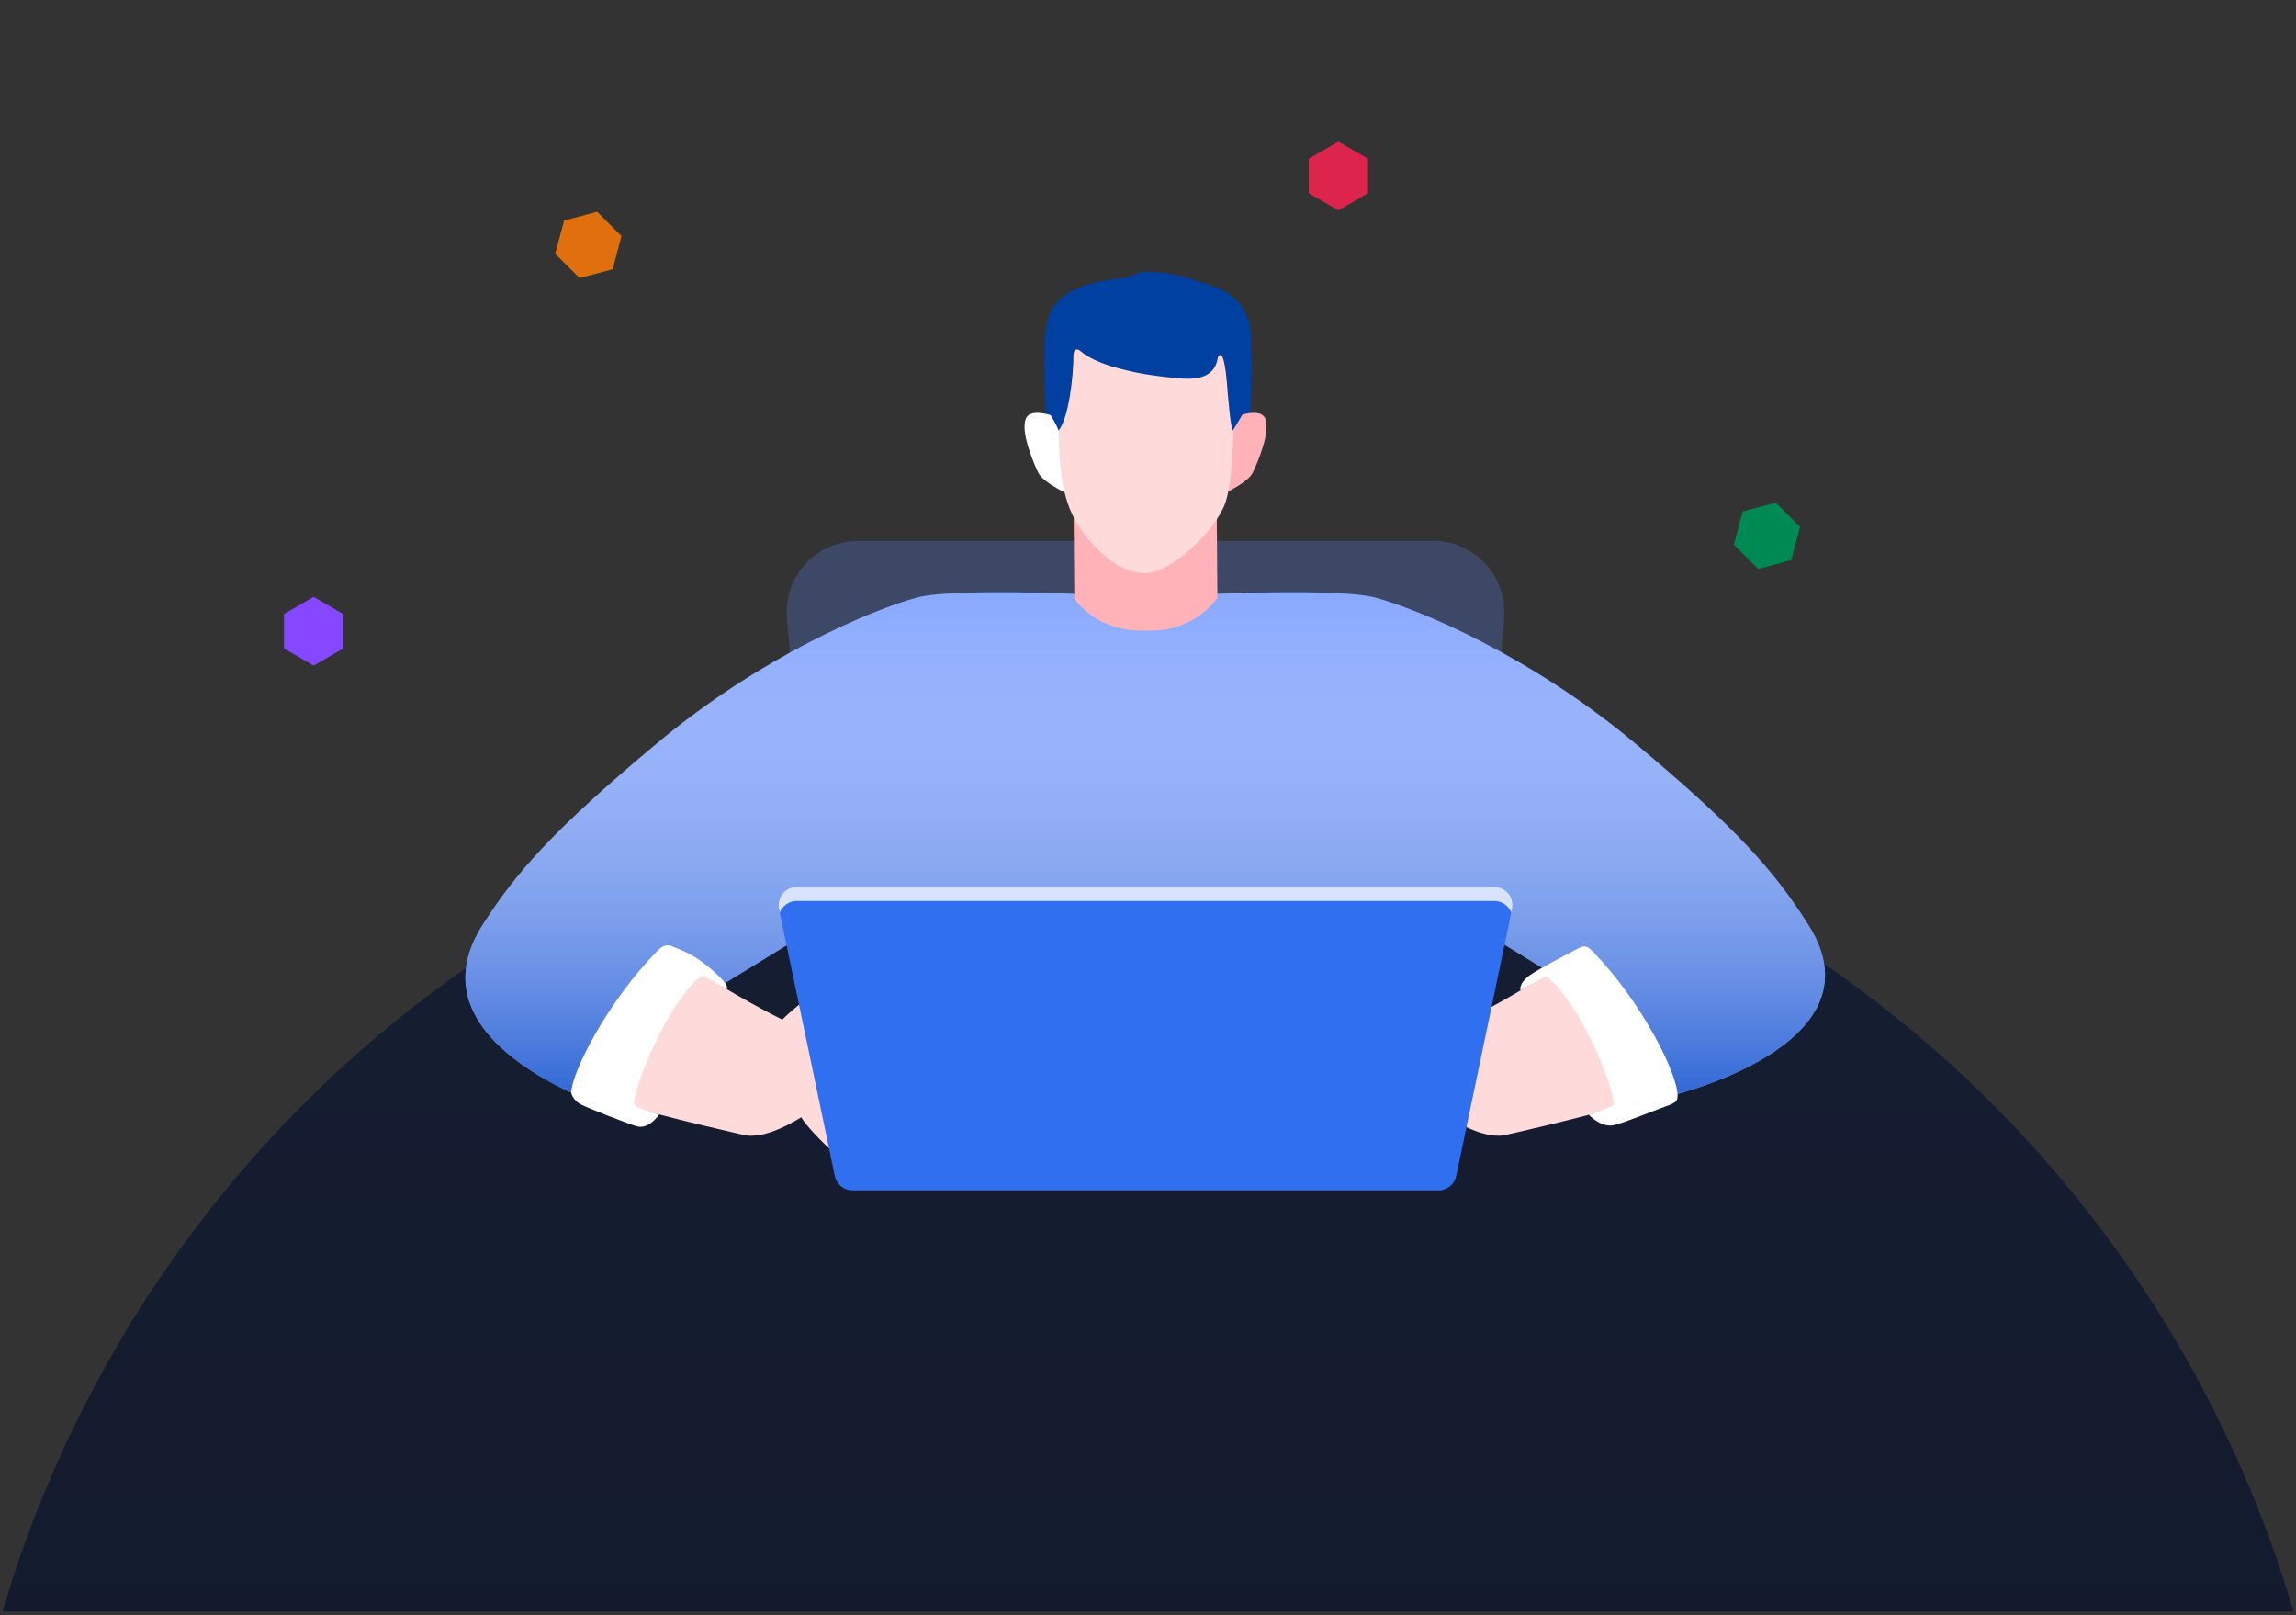 <svg width="300" height="211" viewBox="0 0 300 211" fill="none" xmlns="http://www.w3.org/2000/svg">
<rect x="0" y="0" width="300" height="211" fill="#333333" stroke="none"/>
<g clip-path="url(#clip0_9428_37165)">
<circle cx="150" cy="254.5" r="156" fill="url(#paint0_linear_9428_37165)"/>
<path d="M40.977 77.964L37.102 80.209V84.7L40.977 86.945L44.852 84.7V80.209L40.977 77.964Z" fill="#8547FF"/>
<path d="M227.701 66.815L226.549 71.143L229.724 74.319L234.052 73.166L235.205 68.838L232.029 65.663L227.701 66.815Z" fill="#008A53"/>
<path d="M73.701 28.815L72.549 33.143L75.724 36.319L80.052 35.166L81.205 30.838L78.029 27.663L73.701 28.815Z" fill="#E0700D"/>
<path d="M174.875 18.5L171 20.745V25.236L174.875 27.481L178.751 25.236V20.745L174.875 18.5Z" fill="#DC244C"/>
<path d="M191.712 138.124H107.64L102.819 80.751C102.361 75.317 106.649 70.653 112.104 70.653H187.248C192.703 70.653 196.99 75.317 196.533 80.751L191.712 138.124Z" fill="#3D4866"/>
<path d="M236.33 120.883C231.926 113.907 227.105 108.343 213.543 97.013C199.98 85.684 185.493 79.623 179.72 78.065C174.398 76.627 153.045 77.802 149.742 77.997C146.439 77.804 125.086 76.629 119.764 78.065C113.991 79.625 99.504 85.686 85.942 97.013C72.379 108.343 67.49 113.874 63.045 120.839C52.866 136.792 80.739 145.133 80.739 145.133L91.63 130.321L108.232 120.13L111.789 140.52H187.695L191.25 120.13L207.496 130.102L217.547 143.333C217.547 143.333 246.393 136.829 236.328 120.883H236.33Z" fill="#89A9FF"/>
<path d="M236.33 120.883C231.926 113.907 227.105 108.343 213.543 97.013C199.98 85.684 185.493 79.623 179.72 78.065C174.398 76.627 153.045 77.802 149.742 77.997C146.439 77.804 125.086 76.629 119.764 78.065C113.991 79.625 99.504 85.686 85.942 97.013C72.379 108.343 67.49 113.874 63.045 120.839C52.866 136.792 80.739 145.133 80.739 145.133L91.63 130.321L108.232 120.13L111.789 140.52H187.695L191.25 120.13L207.496 130.102L217.547 143.333C217.547 143.333 246.393 136.829 236.328 120.883H236.33Z" fill="url(#paint1_linear_9428_37165)"/>
<path d="M163.521 47.201C163.515 46.891 163.513 46.578 163.513 46.266C163.513 44.55 163.542 42.8 162.88 41.194C161.884 38.781 159.631 37.608 157.237 36.983C156.229 36.72 155.275 36.296 154.259 36.048C153.156 35.779 152.03 35.609 150.896 35.53C150.102 35.477 149.282 35.468 148.531 35.729C147.848 35.965 147.252 36.35 146.511 36.375C145.756 36.4 144.986 36.528 144.237 36.666C144.219 36.687 144.2 36.706 144.181 36.726C144.169 36.714 144.157 36.7 144.142 36.687C142.99 36.908 141.858 37.225 140.771 37.684C139.279 38.316 137.887 39.315 137.231 40.836C136.62 42.247 136.504 43.799 136.473 45.318C136.417 48.043 136.457 50.764 136.612 53.486C136.639 53.966 136.666 54.446 136.695 54.928C136.713 55.532 136.732 56.136 136.753 56.741C136.753 56.741 136.866 57.008 137.038 57.409C137.357 58.371 138.011 59.913 138.536 61.109L138.247 61.121L138.549 61.144C138.975 62.115 139.314 62.849 139.314 62.849L149.99 62.026L160.665 62.849C160.665 62.849 161.005 62.115 161.431 61.144L161.735 61.121L161.448 61.109C161.973 59.913 162.627 58.371 162.946 57.409C163.118 57.008 163.233 56.741 163.233 56.741C163.254 56.136 163.271 55.532 163.289 54.928C163.32 54.448 163.345 53.966 163.372 53.486C163.492 51.392 163.563 49.297 163.517 47.201H163.521Z" fill="#0040A1"/>
<path d="M160.529 54.767C160.529 54.767 164.564 52.96 165.305 54.651C166.046 56.341 164.362 60.352 163.693 61.74C163.025 63.131 159.312 64.778 159.312 64.778L160.529 54.767Z" fill="#FFB2B7"/>
<path d="M138.826 54.767C138.826 54.767 134.793 52.96 134.052 54.651C133.311 56.341 134.993 60.352 135.662 61.74C136.33 63.131 140.043 64.778 140.043 64.778L138.826 54.767Z" fill="white"/>
<path d="M158.954 63.29L159.072 78.126C157.02 80.803 153.839 82.373 150.465 82.373H148.91C145.591 82.373 142.452 80.866 140.377 78.276L140.258 63.356L158.954 63.29Z" fill="#FFB2B7"/>
<path d="M161.147 46.287L138.654 44.884C138.654 44.884 138.222 56.422 138.398 58.903C138.573 61.384 138.762 65.604 141.152 69.045C143.542 72.486 146.693 74.945 149.725 74.878C152.756 74.81 158.145 70.092 159.898 66.222C161.65 62.353 161.149 49.012 161.149 46.289L161.147 46.287Z" fill="#FFDADB"/>
<path d="M161.143 44.231C158.613 43.199 155.966 42.539 153.408 42.179C145.305 41.039 138.081 42.94 138.116 45.709C138.129 46.692 137.23 54.135 137.23 54.135C137.23 54.135 138.124 55.586 138.311 56.252C139.668 54.601 140.258 49.047 140.258 46.475C140.258 45.655 140.682 45.442 141.154 45.839C142.766 47.197 145.044 47.843 147.049 48.343C149.276 48.898 151.556 49.196 153.837 49.407C156.001 49.608 158.575 49.539 159.088 46.924C159.115 46.783 159.138 46.634 159.227 46.52C159.674 45.957 159.91 47.178 159.956 47.389C160.318 49.055 160.336 50.847 160.529 52.544C160.665 53.765 160.731 55.06 161.05 56.252C161.071 56.329 162.346 54.135 162.346 54.135L161.139 44.231H161.143Z" fill="#0040A1"/>
<path d="M164.654 137.562C164.857 137.108 165.289 136.556 165.85 135.962C169.283 132.328 178.737 127.047 183.801 127.418C184.635 127.478 189.874 131.261 191.697 133.189C191.697 133.189 198.557 129.818 204.339 125.758L215.271 143.517C206.296 146.16 196.44 148.314 196.44 148.314C194.224 148.597 191.482 147.337 189.22 145.942C188.552 147.279 183.151 152.879 181.254 152.783C180.844 152.763 169.643 147.6 169.643 147.6C168.412 142.184 175.491 135.155 175.491 135.155C175.491 135.155 168.509 138.393 166.802 139.714C165.097 141.032 163.621 139.869 164.656 137.564L164.654 137.562Z" fill="#FFDADB"/>
<path d="M129.269 137.562C129.067 137.108 128.636 136.556 128.073 135.962C124.64 132.328 115.186 127.047 110.122 127.418C109.288 127.478 104.049 131.261 102.224 133.189C102.224 133.189 95.364 129.818 89.582 125.758L78.652 143.517C87.627 146.16 97.483 148.314 97.483 148.314C99.699 148.597 102.441 147.337 104.703 145.942C105.369 147.279 110.772 152.879 112.67 152.783C113.079 152.763 124.278 147.6 124.278 147.6C125.51 142.184 118.43 135.155 118.43 135.155C118.43 135.155 125.414 138.393 127.119 139.714C128.825 141.032 130.302 139.869 129.265 137.564L129.269 137.562Z" fill="#FFDADB"/>
<path d="M93.274 126.89C95.579 128.953 94.939 129.199 94.939 129.199L92.146 127.608C91.943 127.527 91.614 127.443 91.455 127.581C86.929 131.544 83.13 141.47 82.84 143.949C82.803 144.264 82.973 144.469 83.262 144.607C84.076 144.996 86.132 145.578 86.132 145.578C86.132 145.578 84.796 147.6 83.163 147.115C81.932 146.749 77.052 144.837 75.933 144.285C75.012 143.831 74.615 142.929 74.629 142.671C74.787 139.931 79.331 130.907 85.907 124.194C86.445 123.643 87.035 123.281 87.775 123.587C89.332 124.231 90.937 124.798 93.272 126.89H93.274Z" fill="white"/>
<path d="M199.92 127.366C198.313 128.535 198.681 129.373 198.681 129.373L201.576 127.715C201.779 127.635 202.108 127.55 202.267 127.689C206.793 131.651 210.552 141.454 210.842 143.93C210.879 144.245 210.712 144.45 210.42 144.588C209.607 144.98 207.597 145.625 207.597 145.625C207.597 145.625 209.193 147.332 210.859 146.976C212.15 146.701 215.918 145.143 217.094 144.725C218.888 144.086 219.173 143.97 219.196 143.177C219.272 140.435 214.594 130.904 208.018 124.193C207.48 123.643 207.07 123.455 206.354 123.817C204.862 124.572 200.912 126.646 199.925 127.364L199.92 127.366Z" fill="white"/>
<path d="M187.955 155.5H111.397C110.276 155.5 109.307 154.713 109.077 153.615L101.781 118.697C101.475 117.226 102.596 115.844 104.101 115.844H195.251C196.754 115.844 197.877 117.226 197.571 118.697L190.275 153.615C190.045 154.713 189.079 155.5 187.955 155.5Z" fill="#2F6FF0"/>
<path d="M101.889 119.208C102.226 118.333 103.074 117.69 104.101 117.69H195.251C196.276 117.69 197.126 118.333 197.463 119.208L197.571 118.697C197.879 117.226 196.756 115.844 195.251 115.844H104.101C102.598 115.844 101.475 117.226 101.781 118.697L101.889 119.208Z" fill="#D9E2FE"/>
</g>
<defs>
<linearGradient id="paint0_linear_9428_37165" x1="150" y1="98.5" x2="150" y2="410.5" gradientUnits="userSpaceOnUse">
<stop stop-color="#161E33"/>
<stop offset="1" stop-color="#0E1424"/>
</linearGradient>
<linearGradient id="paint1_linear_9428_37165" x1="149.634" y1="77.36" x2="149.634" y2="145.133" gradientUnits="userSpaceOnUse">
<stop stop-color="#F5F5F5" stop-opacity="0"/>
<stop offset="1" stop-color="#2861D3"/>
</linearGradient>
<clipPath id="clip0_9428_37165">
<rect width="300" height="210" fill="white" transform="translate(0 0.5)"/>
</clipPath>
</defs>
</svg>
